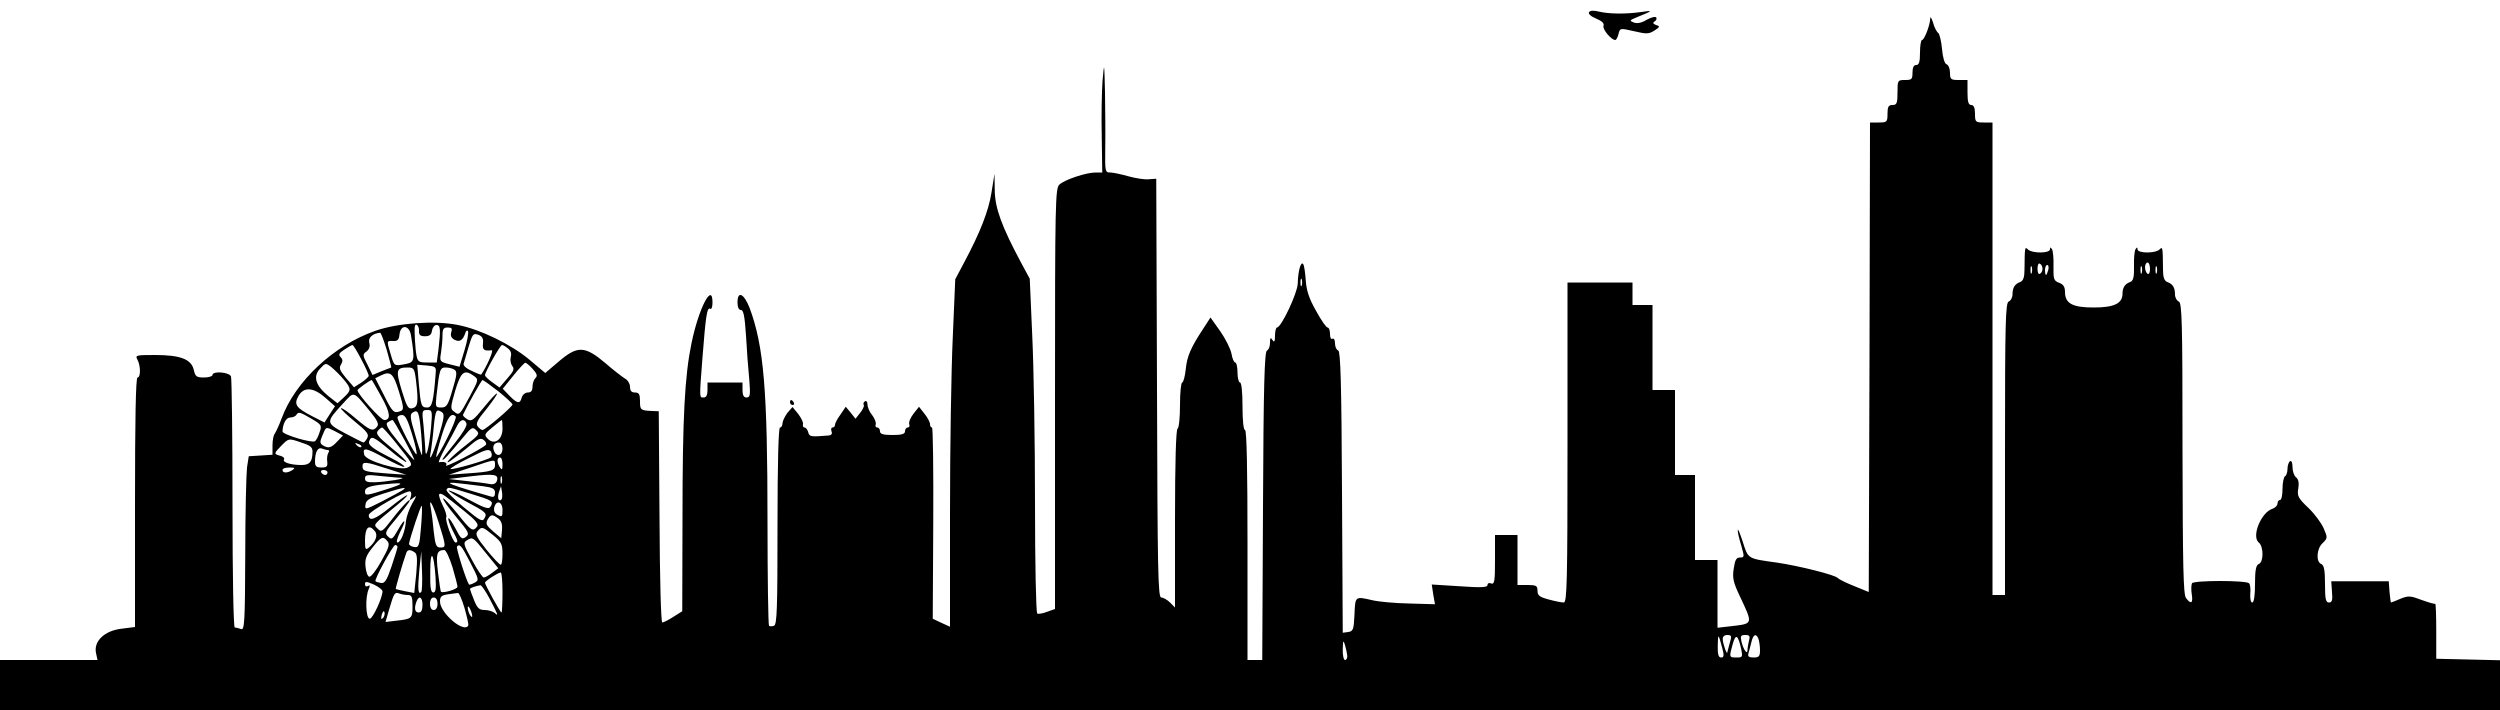 <?xml version="1.0" standalone="no"?>
<!DOCTYPE svg PUBLIC "-//W3C//DTD SVG 20010904//EN"
 "http://www.w3.org/TR/2001/REC-SVG-20010904/DTD/svg10.dtd">
<svg version="1.0" xmlns="http://www.w3.org/2000/svg"
 width="1000pt" height="284pt" viewBox="0 0 1000 284"
 preserveAspectRatio="xMidYMid meet">

<g transform="translate(0,284) scale(0.1,-0.1)"
fill="#000000" stroke="none">
<path d="M6356 2791 c-4 -6 8 -17 28 -25 24 -10 34 -20 30 -29 -5 -14 31 -57
47 -57 4 0 10 11 13 24 6 24 6 24 63 11 50 -12 59 -11 81 3 22 14 23 17 6 22
-12 5 -14 9 -6 14 7 4 10 11 7 16 -3 5 -20 1 -38 -9 -21 -13 -39 -16 -52 -11
-18 7 -17 9 10 20 67 27 70 30 20 22 -63 -9 -131 -8 -171 2 -20 5 -34 4 -38
-3z"/>
<path d="M7721 2766 c-1 -28 -24 -86 -33 -86 -4 0 -8 -22 -8 -50 0 -38 -4 -50
-15 -50 -10 0 -15 -10 -15 -30 0 -27 -3 -30 -30 -30 -29 0 -30 -1 -30 -50 0
-43 -3 -50 -20 -50 -16 0 -20 -7 -20 -35 0 -33 -2 -35 -35 -35 l-35 0 -2 -939
-3 -939 -59 24 c-33 13 -62 28 -65 32 -9 12 -156 49 -246 62 -116 16 -112 14
-134 83 -11 34 -20 55 -20 47 -1 -8 6 -36 14 -62 13 -46 13 -48 -5 -48 -15 0
-20 -10 -25 -44 -6 -37 -2 -55 23 -108 55 -117 56 -112 -35 -123 l-53 -6 0
136 0 135 -45 0 -45 0 0 170 0 170 -40 0 -40 0 0 170 0 170 -45 0 -45 0 0 170
0 170 -40 0 -40 0 0 45 0 45 -130 0 -130 0 0 -640 c0 -559 -2 -640 -15 -640
-8 0 -35 5 -60 12 -37 10 -45 16 -45 35 0 20 -5 23 -40 23 l-40 0 0 100 0 100
-45 0 -45 0 0 -100 c0 -84 -2 -98 -15 -94 -8 4 -15 1 -15 -6 0 -10 -26 -11
-111 -5 l-112 7 6 -40 7 -39 -103 3 c-56 1 -122 7 -147 13 -70 16 -69 17 -72
-56 -3 -61 -5 -68 -25 -71 l-22 -3 -3 562 c-2 439 -6 563 -15 567 -7 2 -13 15
-13 28 0 14 -4 22 -10 19 -6 -4 -10 5 -10 19 0 14 -4 26 -10 26 -5 0 -26 30
-46 67 -28 49 -38 81 -41 121 -2 30 -6 59 -10 65 -9 15 -21 -26 -22 -77 -1
-38 -66 -176 -83 -176 -4 0 -8 -15 -8 -32 0 -25 -3 -29 -10 -18 -8 12 -10 9
-10 -12 0 -14 -6 -28 -12 -30 -10 -4 -14 -139 -16 -621 l-3 -617 -29 0 -30 0
0 460 c0 300 -3 460 -10 460 -6 0 -10 38 -10 95 0 57 -4 95 -10 95 -5 0 -10
18 -10 40 0 22 -4 40 -9 40 -5 0 -12 16 -15 35 -4 20 -24 60 -45 90 l-39 55
-26 -40 c-53 -80 -68 -115 -73 -167 -3 -29 -10 -53 -14 -53 -5 0 -9 -40 -9
-89 0 -50 -4 -93 -10 -96 -6 -4 -10 -135 -10 -361 l0 -354 -20 20 c-11 11 -27
20 -35 20 -13 0 -15 102 -17 838 l-3 837 -30 -2 c-16 -2 -53 4 -82 12 -28 8
-61 15 -72 15 -21 0 -21 4 -20 98 1 53 0 153 -1 222 -3 123 -3 124 -10 45 -3
-44 -5 -144 -3 -222 l2 -143 -27 0 c-37 0 -122 -28 -144 -48 -17 -14 -18 -68
-18 -856 l0 -842 -31 -11 c-18 -7 -36 -10 -40 -7 -5 3 -9 203 -9 444 0 241 -5
541 -11 667 l-10 228 -35 65 c-77 144 -104 217 -105 288 l-1 67 -12 -75 c-12
-75 -45 -159 -110 -281 l-35 -66 -10 -234 c-6 -128 -11 -441 -11 -695 l0 -461
-35 16 -34 16 2 383 c1 210 -1 382 -5 382 -5 0 -8 6 -8 14 0 7 -10 26 -22 41
l-22 28 -22 -28 c-12 -15 -20 -34 -17 -42 3 -7 0 -13 -6 -13 -6 0 -11 -7 -11
-15 0 -11 -12 -15 -50 -15 -38 0 -50 4 -50 15 0 8 -5 15 -11 15 -6 0 -9 6 -6
13 2 6 -4 23 -14 36 -11 13 -19 32 -19 43 0 11 -5 16 -10 13 -6 -4 -8 -10 -5
-15 3 -4 -4 -18 -14 -31 l-19 -24 -19 24 -20 24 -21 -31 c-12 -16 -22 -35 -22
-41 0 -6 -4 -11 -10 -11 -5 0 -7 -7 -4 -15 4 -10 0 -16 -12 -17 -71 -6 -77 -5
-81 13 -3 11 -10 19 -15 19 -5 0 -8 6 -6 13 2 7 -7 25 -19 41 l-23 28 -20 -23
c-10 -13 -19 -32 -20 -41 0 -10 -4 -18 -10 -18 -6 0 -10 -138 -10 -394 0 -329
-2 -395 -14 -399 -8 -3 -17 -3 -20 0 -3 4 -6 191 -6 417 0 531 -15 700 -71
853 -23 59 -49 72 -49 23 0 -19 5 -30 14 -30 10 0 15 -26 20 -102 3 -57 9
-136 13 -175 5 -63 4 -73 -11 -73 -11 0 -16 9 -16 30 l0 30 -70 0 -70 0 0 -30
c0 -20 -5 -30 -15 -30 -18 0 -18 -7 -5 161 13 167 18 201 31 194 5 -4 9 8 9
25 0 84 -56 -25 -84 -163 -27 -130 -36 -295 -36 -692 l-1 -380 -35 -22 c-20
-13 -40 -23 -45 -23 -5 0 -10 174 -11 423 l-3 422 -25 1 c-48 2 -50 4 -50 39
0 28 -4 35 -20 35 -14 0 -20 7 -20 23 0 12 -9 27 -19 32 -10 6 -47 34 -80 63
-82 69 -111 70 -186 6 l-54 -46 -63 53 c-74 62 -198 122 -286 139 -94 19 -241
8 -330 -23 -167 -58 -322 -203 -376 -352 -10 -27 -23 -54 -27 -60 -5 -5 -9
-26 -9 -46 l0 -38 -47 -3 -48 -3 -7 -45 c-3 -25 -7 -182 -7 -349 -1 -272 -3
-303 -17 -297 -9 3 -20 6 -25 6 -5 0 -9 201 -9 494 0 272 -3 501 -6 510 -7 18
-74 23 -74 6 0 -5 -15 -10 -34 -10 -30 0 -35 4 -41 31 -10 42 -53 59 -155 59
-77 0 -80 -1 -70 -19 13 -25 13 -71 0 -71 -7 0 -10 -173 -10 -499 l0 -499 -55
-7 c-67 -8 -111 -50 -101 -97 l6 -28 -195 0 -195 0 0 -100 0 -100 5000 0 5000
0 0 100 0 99 -127 3 -128 3 0 112 c0 61 -2 110 -4 108 -2 -2 -26 5 -54 15 -45
17 -53 18 -85 5 -19 -8 -36 -15 -38 -15 -1 0 -4 19 -6 43 l-3 42 -115 0 -115
0 3 -43 c3 -33 0 -42 -12 -42 -13 0 -16 13 -16 74 0 56 -4 75 -15 80 -22 8
-19 62 6 84 19 19 20 21 4 58 -9 21 -36 58 -61 82 -41 39 -46 48 -41 77 4 23
1 38 -9 46 -8 6 -14 25 -14 41 0 17 -4 27 -10 23 -5 -3 -10 -17 -10 -30 0 -13
-4 -27 -10 -30 -5 -3 -10 -26 -10 -51 0 -24 -4 -44 -10 -44 -5 0 -10 -6 -10
-14 0 -8 -9 -17 -20 -21 -45 -14 -85 -110 -55 -135 20 -16 20 -79 0 -86 -11
-5 -15 -24 -15 -80 0 -46 -4 -74 -11 -74 -6 0 -9 15 -8 34 2 19 0 39 -5 43
-12 12 -220 12 -228 0 -3 -6 -4 -25 -1 -44 6 -36 -3 -42 -23 -15 -11 14 -13
131 -14 598 0 508 -2 583 -15 588 -8 3 -15 16 -15 28 0 28 -9 42 -31 50 -12 5
-17 19 -17 50 -1 90 -1 93 -14 80 -16 -16 -88 -16 -88 1 0 9 -2 9 -8 0 -4 -6
-7 -37 -6 -68 1 -44 -3 -58 -15 -63 -21 -7 -31 -22 -31 -47 0 -39 -34 -55
-115 -55 -85 0 -115 16 -115 62 0 21 -7 31 -24 37 -21 8 -23 15 -22 66 1 31
-2 62 -6 68 -6 9 -8 9 -8 0 0 -17 -72 -17 -88 -1 -13 13 -13 10 -14 -80 0 -31
-5 -45 -17 -50 -22 -8 -31 -22 -31 -50 0 -12 -7 -25 -15 -28 -13 -5 -15 -80
-15 -590 l0 -584 -25 0 -25 0 0 945 0 945 -35 0 c-33 0 -35 2 -35 35 0 24 -5
35 -15 35 -11 0 -15 12 -15 50 l0 50 -35 0 c-32 0 -35 3 -35 29 0 16 -6 31
-14 34 -8 3 -15 27 -18 62 -3 31 -10 60 -15 63 -6 4 -16 23 -21 42 -6 19 -11
26 -11 16z m449 -1001 c0 -8 -4 -17 -10 -20 -6 -4 -10 5 -10 20 0 15 4 24 10
20 6 -3 10 -12 10 -20z m430 -1 c0 -14 -4 -23 -10 -19 -5 3 -10 15 -10 26 0
10 5 19 10 19 6 0 10 -12 10 -26z m-473 -16 c-3 -7 -5 -2 -5 12 0 14 2 19 5
13 2 -7 2 -19 0 -25z m66 12 c-3 -11 -7 -20 -9 -20 -2 0 -4 9 -4 20 0 11 4 20
9 20 5 0 7 -9 4 -20z m374 -12 c-3 -7 -5 -2 -5 12 0 14 2 19 5 13 2 -7 2 -19
0 -25z m60 0 c-3 -7 -5 -2 -5 12 0 14 2 19 5 13 2 -7 2 -19 0 -25z m-3420 -50
c-3 -7 -5 -2 -5 12 0 14 2 19 5 13 2 -7 2 -19 0 -25z m-3531 -180 c-1 -18 5
-23 24 -23 18 0 26 6 28 23 2 12 10 22 18 22 16 0 17 -18 8 -97 l-7 -53 -38 0
c-33 0 -38 3 -43 28 -5 25 -9 97 -7 115 2 18 18 5 17 -15z m-32 -20 c16 -100
14 -107 -21 -114 -47 -9 -46 -9 -60 38 -17 56 -17 55 10 54 17 -1 23 5 25 27
5 41 40 37 46 -5z m161 13 c-4 -14 0 -23 13 -30 21 -11 34 -2 44 29 2 7 7 10
10 5 3 -6 -3 -40 -14 -76 l-20 -66 -40 10 c-39 10 -40 11 -34 46 3 20 6 51 6
69 0 26 4 32 21 32 16 0 19 -4 14 -19z m-258 -71 c11 -38 19 -70 18 -70 -1 0
-19 -7 -39 -15 l-36 -15 -20 41 c-20 38 -20 42 -4 53 11 9 15 21 11 35 -5 20
13 37 43 40 4 1 15 -30 27 -69z m385 26 c-3 -25 4 -31 35 -27 9 1 -20 -65 -42
-97 -2 -2 -19 5 -39 15 -23 10 -35 22 -31 30 2 8 12 38 20 68 15 49 18 53 38
46 16 -6 21 -15 19 -35z m-487 -63 c17 -32 30 -61 30 -66 0 -4 -13 -16 -29
-27 l-30 -19 -32 37 c-25 30 -29 40 -20 54 8 13 7 21 -2 30 -9 9 -6 16 16 30
15 10 29 18 32 18 3 0 19 -26 35 -57z m587 43 c11 -8 15 -20 11 -34 -3 -12 0
-28 6 -36 10 -11 5 -22 -20 -50 l-31 -36 -29 21 c-16 11 -29 24 -29 28 0 13
61 121 68 121 4 0 15 -6 24 -14z m-658 -123 c32 -38 32 -44 1 -73 l-25 -23
-37 29 c-51 42 -62 78 -33 109 22 24 23 24 46 6 12 -10 34 -31 48 -48z m756
42 c18 -20 21 -28 12 -37 -7 -7 -12 -22 -12 -35 0 -16 -6 -23 -19 -23 -10 0
-21 -9 -24 -20 -7 -27 -18 -25 -50 8 l-26 27 42 52 c23 29 45 52 48 52 3 1 16
-10 29 -24z m-387 -15 c-9 -118 -15 -140 -34 -140 -24 0 -26 6 -34 98 l-6 73
38 -3 c34 -3 38 -6 36 -28z m-79 -32 c10 -88 8 -105 -14 -111 -17 -4 -23 5
-43 71 -25 82 -22 92 24 92 24 0 27 -4 33 -52z m154 43 c11 -7 10 -21 -8 -80
-18 -63 -24 -71 -45 -71 -23 0 -24 2 -19 48 12 106 14 112 37 112 12 0 28 -4
35 -9z m-222 -88 c19 -61 20 -72 7 -77 -27 -11 -33 -6 -67 63 l-35 68 22 11
c39 19 50 10 73 -65z m300 63 c19 -14 18 -16 -15 -78 -43 -80 -44 -81 -64 -65
-16 11 -16 16 4 85 23 76 36 86 75 58z m-371 -82 c36 -64 40 -94 12 -94 -14 0
-107 104 -107 119 0 5 48 39 57 41 1 0 18 -30 38 -66z m468 21 c31 -25 57 -49
57 -53 0 -9 -109 -102 -120 -102 -4 0 -13 6 -19 14 -9 11 -2 26 35 70 25 32
44 59 42 62 -3 2 -26 -23 -52 -55 -43 -53 -50 -58 -67 -48 -11 7 -18 14 -17
18 15 33 74 139 78 139 3 0 31 -20 63 -45z m-688 -29 l35 -31 -21 -32 -21 -33
-47 24 c-68 35 -77 48 -56 84 22 36 60 33 110 -12z m174 -50 c31 -38 38 -53
29 -63 -17 -20 -27 -16 -85 33 -30 26 -56 44 -59 41 -3 -2 22 -26 55 -53 49
-40 58 -51 50 -66 -5 -10 -12 -18 -15 -18 -3 0 -36 17 -74 37 -78 42 -78 43
-7 120 45 49 38 51 106 -31z m206 -96 c4 -47 5 -83 2 -80 -2 3 -15 40 -27 83
-20 66 -21 80 -9 87 22 14 26 1 34 -90z m39 28 c-8 -83 -22 -134 -23 -82 -1
17 -4 59 -7 93 -7 58 -6 61 15 61 20 0 21 -3 15 -72z m44 63 c11 -7 8 -25 -13
-95 -27 -85 -42 -112 -31 -58 2 15 8 57 11 95 7 68 10 73 33 58z m-522 -26
c41 -24 42 -27 32 -55 -5 -17 -14 -32 -18 -35 -14 -8 -130 27 -130 39 1 31 14
56 31 56 10 0 21 5 24 10 9 14 13 13 61 -15z m402 -61 c13 -42 21 -78 18 -81
-5 -6 -76 131 -76 147 0 5 8 10 18 10 13 0 23 -19 40 -76z m175 70 c3 -4 -12
-42 -34 -86 -22 -44 -42 -78 -44 -76 -2 2 8 41 22 86 23 74 38 94 56 76z
m-205 -94 c24 -44 41 -80 39 -80 -3 0 -31 32 -62 71 -45 55 -55 73 -44 80 8 5
16 9 19 9 3 0 24 -36 48 -80z m248 66 c3 -9 -16 -40 -45 -76 -28 -34 -51 -64
-51 -68 1 -7 21 14 82 88 34 41 38 44 53 29 15 -14 11 -19 -39 -58 -56 -43
-96 -84 -66 -66 8 5 39 29 68 53 44 38 54 42 67 32 9 -7 12 -16 8 -20 -18 -17
-166 -93 -159 -82 7 11 -6 17 -28 13 -4 -1 8 27 27 61 19 35 40 73 46 86 13
25 29 29 37 8z m144 -21 c0 -44 -33 -67 -59 -40 -15 15 -14 19 19 46 19 16 36
29 37 29 2 0 3 -16 3 -35z m-668 -11 l30 -16 -23 -24 c-24 -26 -36 -29 -58
-15 -12 8 -12 14 -1 40 15 36 12 35 52 15z m238 -41 c74 -92 73 -91 51 -103
-28 -15 -168 26 -174 51 -8 31 5 29 80 -12 41 -23 77 -39 80 -36 3 3 -19 18
-49 33 -79 40 -97 54 -91 70 8 22 17 18 83 -37 33 -28 63 -49 65 -47 3 3 -24
28 -60 57 -52 43 -63 56 -54 67 6 8 14 14 18 14 3 -1 26 -26 51 -57z m-330
-39 c0 -41 -11 -54 -44 -54 -44 0 -77 11 -70 22 3 5 -3 12 -15 15 -27 7 -26 9
6 42 28 28 28 28 75 12 38 -12 48 -19 48 -37z m195 18 c-3 -3 -11 0 -18 7 -9
10 -8 11 6 5 10 -3 15 -9 12 -12z m565 -7 c0 -28 -24 -34 -34 -9 -8 20 1 34
20 34 8 0 14 -10 14 -25z m-699 -5 c6 0 7 -6 2 -12 -4 -7 -6 -23 -4 -35 2 -19
-2 -23 -23 -23 -21 0 -26 5 -26 24 0 37 11 58 27 52 8 -3 19 -6 24 -6z m653
-29 c-12 -11 -156 -52 -162 -47 -2 3 31 23 74 44 66 34 80 38 88 25 4 -8 4
-18 0 -22z m46 -28 c0 -22 -2 -25 -10 -13 -13 20 -13 40 0 40 6 0 10 -12 10
-27z m-30 -3 c0 -23 -14 -27 -115 -34 l-70 -5 85 28 c105 36 100 35 100 11z
m-430 -15 l75 -24 -75 5 c-91 7 -100 9 -100 29 0 20 12 19 100 -10z m-380 -5
c-20 -13 -40 -13 -40 0 0 6 12 10 28 10 21 0 24 -2 12 -10z m140 -10 c0 -5 -4
-10 -9 -10 -6 0 -13 5 -16 10 -3 6 1 10 9 10 9 0 16 -4 16 -10z m677 -35 c-4
-10 -15 -14 -29 -11 -13 3 -54 8 -93 12 l-70 8 90 11 c93 11 112 8 102 -20z
m-383 14 c30 -2 -61 -17 -106 -18 -29 -1 -38 3 -38 15 0 15 9 16 61 10 34 -3
71 -7 83 -7z m403 -21 c-3 -7 -5 -2 -5 12 0 14 2 19 5 13 2 -7 2 -19 0 -25z
m-457 -24 c-88 -28 -90 -28 -90 -9 0 15 19 22 80 28 79 8 81 4 10 -19z m383
11 c38 -5 47 -10 47 -26 0 -15 -5 -19 -17 -15 -112 32 -163 49 -163 53 0 4 14
3 133 -12z m-323 -16 c-8 -5 -46 -26 -83 -45 -67 -34 -68 -34 -65 -12 2 18 16
26 73 44 79 25 97 28 75 13z m276 -15 c85 -26 90 -29 75 -52 -6 -10 -26 -3
-85 29 -42 23 -79 39 -81 37 -3 -2 31 -23 75 -47 72 -38 79 -44 69 -62 -9 -18
-15 -15 -84 42 -41 34 -72 65 -69 70 7 12 5 12 100 -17z m120 -22 c-12 -11
-18 7 -10 30 l8 23 4 -23 c2 -13 1 -26 -2 -30z m-363 10 c-6 -15 -5 -15 11 -3
14 12 13 7 -5 -23 -12 -21 -23 -52 -25 -69 -3 -42 -21 -87 -34 -87 -6 0 -1 18
10 41 28 54 20 60 -9 8 -21 -37 -25 -39 -39 -25 -14 13 -11 20 30 68 24 29 48
60 53 68 18 30 -23 -10 -66 -66 -39 -51 -44 -54 -58 -39 -18 18 -23 12 80 97
66 56 41 46 -31 -12 -61 -49 -85 -57 -85 -30 0 14 154 102 166 94 5 -3 5 -12
2 -22z m215 -57 c46 -37 58 -52 50 -62 -17 -21 -24 -16 -78 52 -29 36 -55 64
-57 61 -3 -3 20 -36 51 -73 52 -62 55 -69 39 -81 -15 -11 -20 -7 -41 34 -13
25 -26 44 -28 41 -3 -3 4 -23 15 -46 23 -44 25 -51 13 -51 -10 0 -43 90 -37
101 3 4 -3 26 -14 47 -11 22 -17 42 -14 45 7 7 18 -1 101 -68z m-103 -46 c30
-96 30 -99 6 -99 -16 0 -20 10 -26 63 -3 34 -8 74 -11 90 -11 53 6 26 31 -54z
m255 51 c0 -27 -2 -29 -19 -20 -13 6 -17 17 -14 30 8 32 33 24 33 -10z m-326
-69 c-6 -76 -9 -82 -28 -79 -12 2 -20 8 -20 13 4 24 47 155 51 152 2 -3 1 -41
-3 -86z m309 35 c13 -10 17 -24 15 -47 l-3 -32 -32 27 c-27 23 -31 31 -23 47
13 22 19 23 43 5z m-494 -50 c14 -16 4 -43 -23 -66 -14 -11 -16 -8 -16 27 0
53 15 68 39 39z m474 -17 c33 -27 37 -36 37 -75 0 -24 -3 -44 -7 -43 -5 0 -30
27 -57 60 -39 49 -46 62 -36 74 17 20 20 19 63 -16z m-423 -24 c10 -12 5 -27
-25 -80 -20 -37 -42 -64 -48 -62 -7 2 -13 20 -15 41 -3 29 3 45 28 76 35 44
42 47 60 25z m395 -49 l48 -59 -24 -18 c-13 -10 -28 -19 -34 -19 -5 0 -27 32
-47 70 -35 63 -36 70 -20 79 23 14 23 14 77 -53z m-355 26 c0 -4 -11 -39 -24
-78 -19 -56 -27 -68 -42 -66 -11 2 -21 5 -22 7 -6 6 70 145 79 145 5 0 9 -4 9
-8z m291 -62 c35 -68 36 -71 17 -81 -11 -6 -21 -9 -22 -7 -11 15 -53 148 -48
152 11 12 18 4 53 -64z m-223 41 c11 -6 12 -26 7 -86 l-8 -77 -36 7 c-20 4
-37 8 -38 9 -2 2 29 108 42 144 5 14 15 15 33 3z m152 -60 c11 -37 20 -73 20
-78 0 -10 -59 -27 -66 -20 -2 1 -7 36 -12 77 -9 75 -5 89 25 90 7 0 21 -31 33
-69z m-125 -99 c-12 -13 -15 10 -8 84 l8 79 3 -79 c2 -43 0 -81 -3 -84z m57
61 c3 -48 1 -63 -9 -63 -10 0 -13 21 -12 83 0 93 14 80 21 -20z m268 -63 c0
-44 -2 -80 -4 -80 -5 0 -66 111 -66 119 0 7 51 40 63 41 4 0 7 -36 7 -80z
m-480 5 c0 -26 -39 -110 -51 -110 -16 0 -19 87 -4 119 6 14 5 17 -3 12 -7 -4
-12 -1 -12 7 0 12 5 12 35 -1 19 -9 35 -21 35 -27z m427 -27 c35 -67 39 -76
22 -60 -7 6 -25 12 -40 12 -22 0 -30 7 -43 40 -9 22 -16 42 -16 44 0 4 22 12
42 15 4 0 20 -23 35 -51z m-326 12 c16 0 19 -7 19 -45 0 -49 -2 -51 -67 -58
l-41 -5 15 52 c19 64 22 69 40 62 8 -3 23 -6 34 -6z m227 -52 c10 -35 17 -66
15 -70 -17 -32 -113 50 -113 96 0 20 6 25 33 29 17 2 35 5 39 5 4 1 16 -26 26
-60z m-168 12 c0 -20 -5 -30 -15 -30 -16 0 -19 17 -9 44 10 26 24 18 24 -14z
m60 5 c0 -16 -6 -25 -15 -25 -9 0 -15 9 -15 25 0 16 6 25 15 25 9 0 15 -9 15
-25z m139 -50 c0 -5 -4 -3 -9 5 -5 8 -9 22 -9 30 0 16 17 -16 18 -35z m-357
-7 c-8 -8 -9 -4 -5 13 4 13 8 18 11 10 2 -7 -1 -18 -6 -23z m5357 -120 c8 -31
7 -38 -5 -38 -10 0 -14 13 -13 48 1 50 2 49 18 -10z m30 20 c-5 -18 -9 -35
-10 -38 -1 -11 -18 36 -18 53 -1 10 6 17 18 17 17 0 19 -4 10 -32z m46 -25 c6
-31 5 -33 -19 -33 -30 0 -30 1 -15 54 12 43 21 37 34 -21z m31 35 c-3 -13 -6
-30 -6 -38 0 -21 -16 0 -24 33 -5 23 -3 27 15 27 17 0 20 -4 15 -22z m38 6 c3
-9 6 -29 6 -45 0 -24 -4 -29 -26 -29 -19 0 -24 4 -20 18 3 9 8 29 12 45 7 30
19 35 28 11z m-1645 -66 c1 -10 -3 -18 -9 -18 -5 0 -10 19 -9 43 1 36 2 38 9
17 4 -14 8 -33 9 -42z"/>
<path d="M3160 1230 c0 -5 5 -10 11 -10 5 0 7 5 4 10 -3 6 -8 10 -11 10 -2 0
-4 -4 -4 -10z"/>
</g>
</svg>
